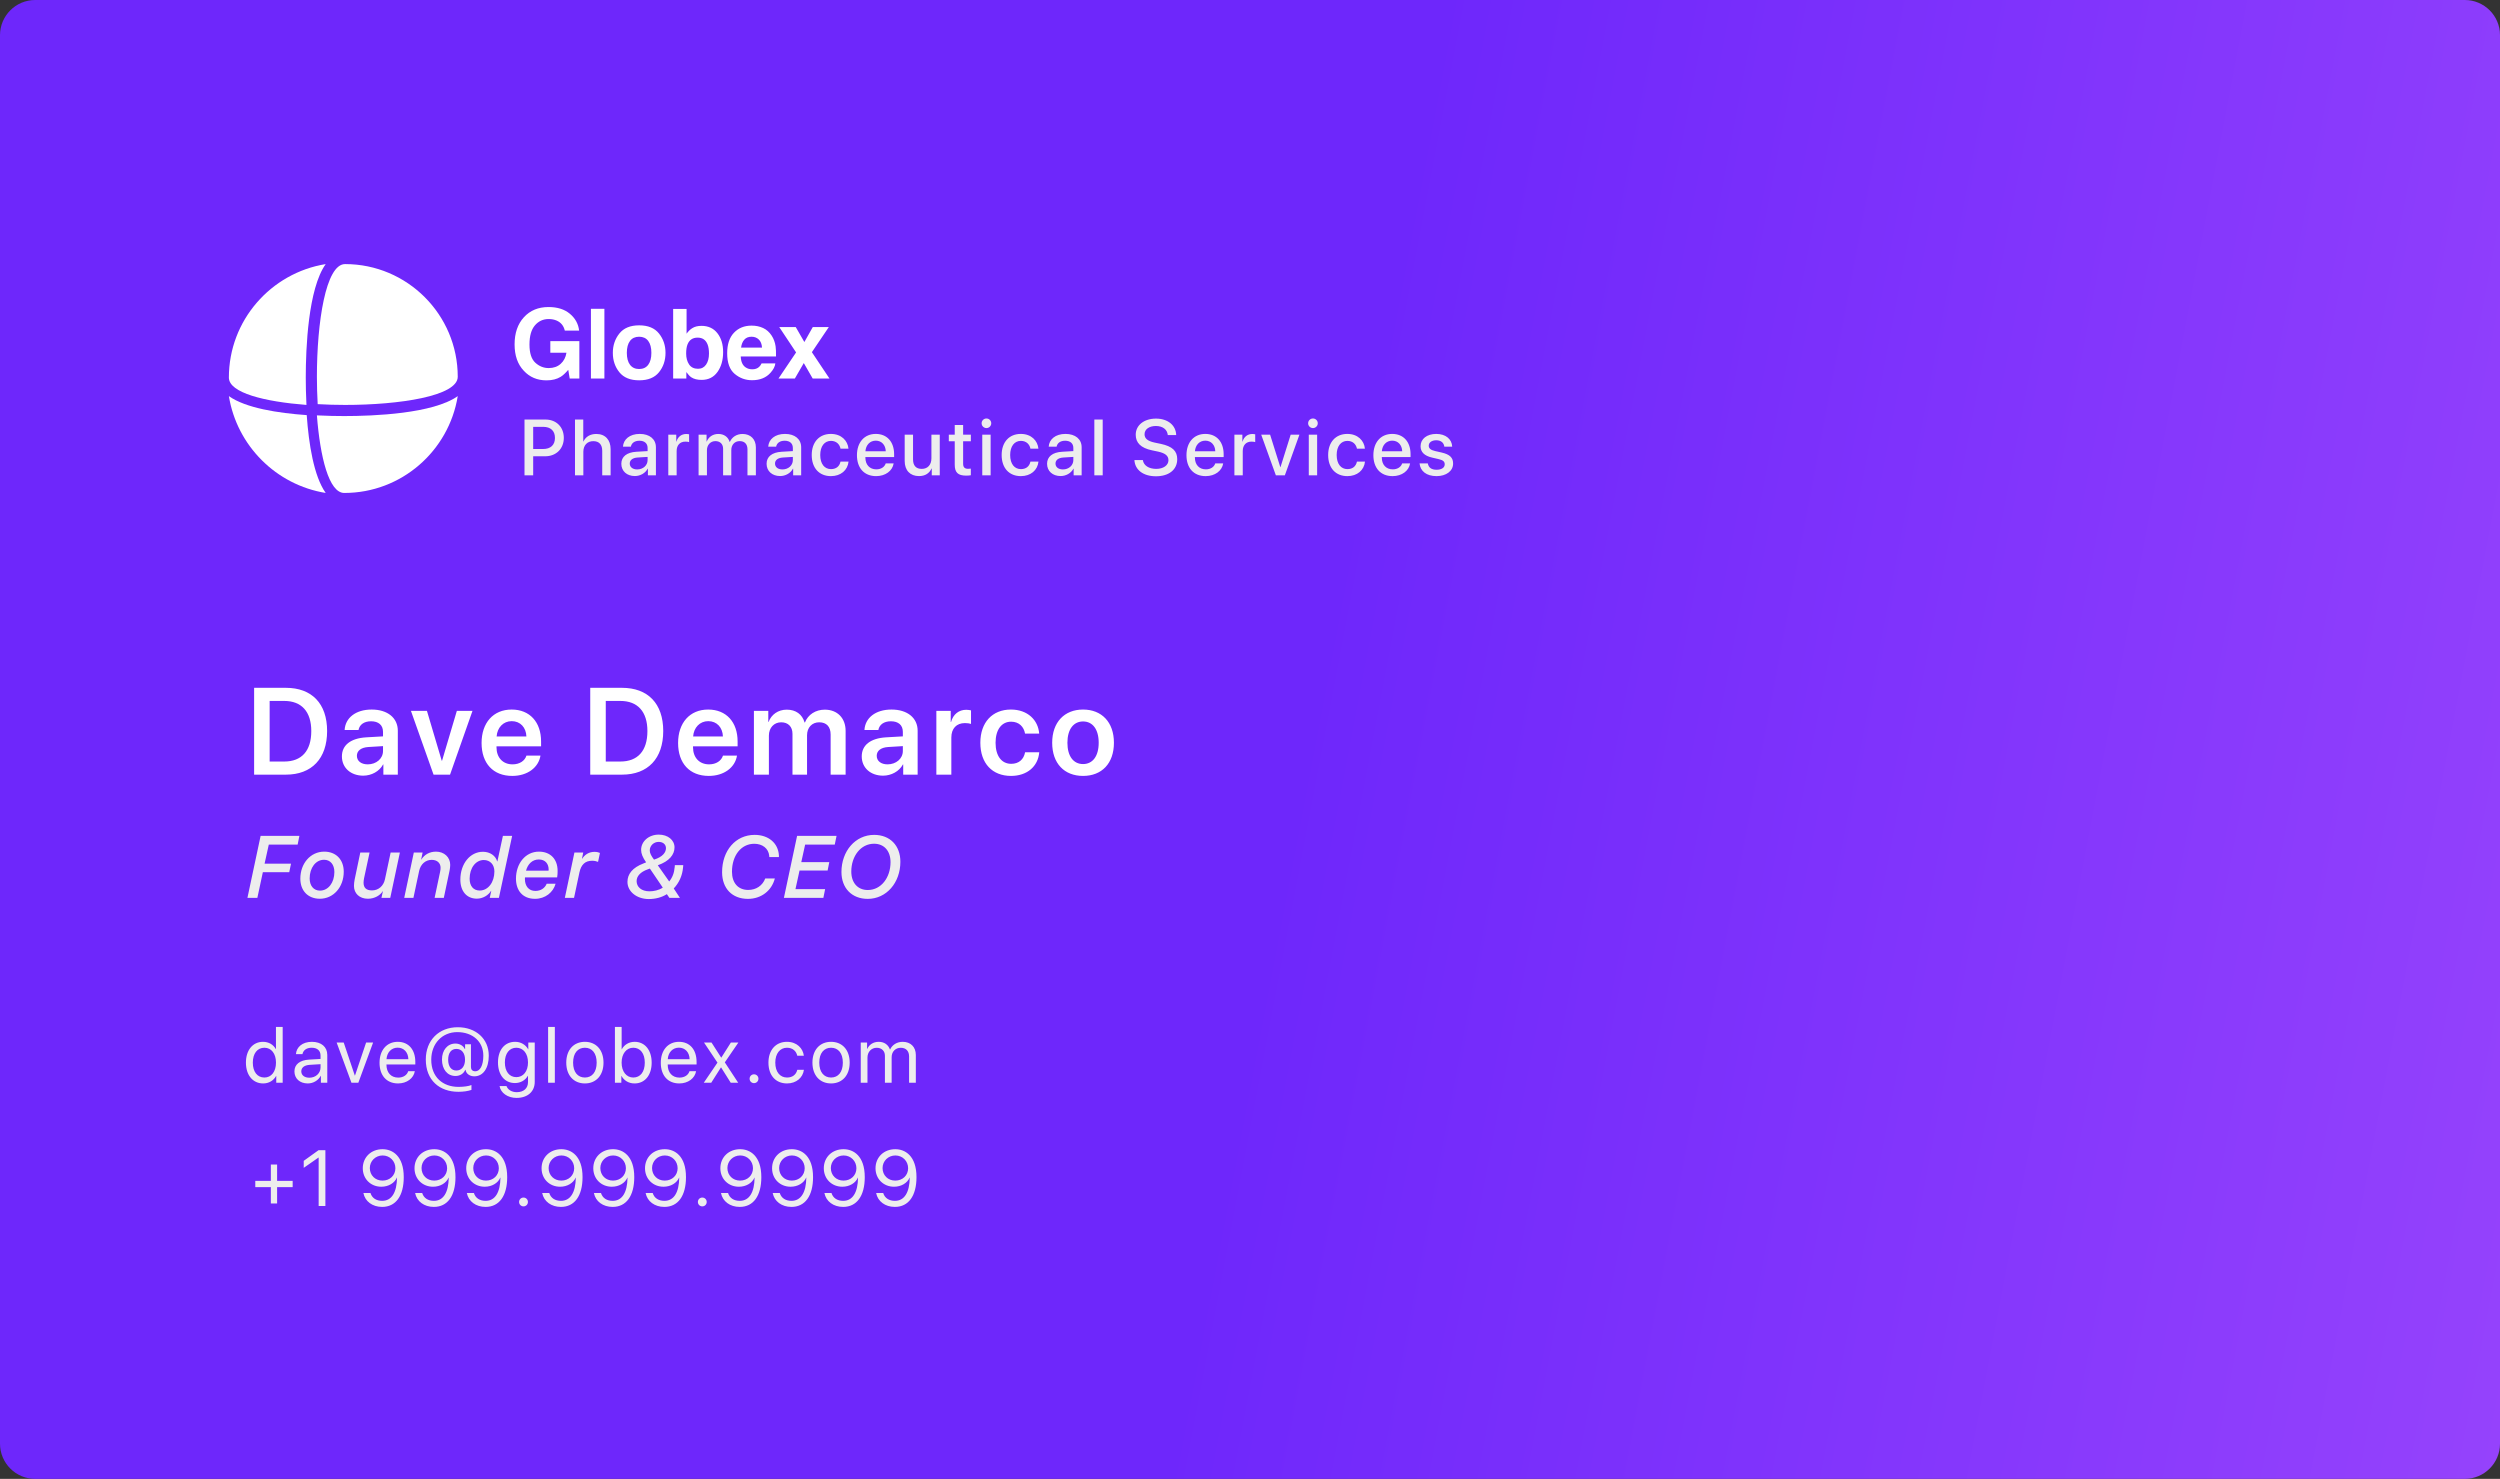 <?xml version="1.0" encoding="UTF-8"?>
<svg width="284px" height="168px" viewBox="0 0 284 168" version="1.1" xmlns="http://www.w3.org/2000/svg" xmlns:xlink="http://www.w3.org/1999/xlink">
    <rect x="0" y="0" width="284" height="168" fill="#333333" stroke="none"/>
    <!-- Generator: Sketch 64 (93537) - https://sketch.com -->
    <title>Group 3</title>
    <desc>Created with Sketch.</desc>
    <defs>
        <linearGradient x1="126.711%" y1="76.101%" x2="50%" y2="67.497%" id="linearGradient-1">
            <stop stop-color="#A74FFD" offset="0%"></stop>
            <stop stop-color="#6E27FB" offset="100%"></stop>
        </linearGradient>
    </defs>
    <g id="Page-1" stroke="none" stroke-width="1" fill="none" fill-rule="evenodd">
        <g id="Desktop-HD-Copy-7" transform="translate(-100, -432)">
            <g id="Group-3" transform="translate(100, 432)">
                <path d="M4,0 L280,0 C282.209,-4.05812251e-16 284,1.791 284,4 L284,164 C284,166.209 282.209,168 280,168 L4,168 C1.791,168 2.705415e-16,166.209 0,164 L0,50.988 L0,50.988 L0,4 C-2.705415e-16,1.791 1.791,4.05812251e-16 4,0 Z" id="Rectangle" fill="url(#linearGradient-1)"></path>
                <path d="M62.082,43.209 C62.719,43.209 63.257,43.075 63.693,42.807 C63.948,42.653 64.234,42.388 64.553,42.012 L64.553,42.012 L64.719,43 L65.815,43 L65.815,38.751 L62.517,38.751 L62.517,40.073 L64.349,40.073 C64.266,40.592 64.048,41.012 63.693,41.332 C63.339,41.653 62.884,41.813 62.329,41.813 C61.763,41.813 61.258,41.611 60.814,41.206 C60.37,40.801 60.148,40.112 60.148,39.138 C60.148,38.171 60.353,37.447 60.763,36.966 C61.173,36.484 61.697,36.243 62.334,36.243 C62.667,36.243 62.97,36.302 63.242,36.42 C63.729,36.635 64.035,37.013 64.161,37.554 L64.161,37.554 L65.788,37.554 C65.699,36.791 65.349,36.155 64.738,35.644 C64.128,35.134 63.319,34.879 62.313,34.879 C61.153,34.879 60.22,35.266 59.515,36.039 C58.809,36.812 58.457,37.84 58.457,39.122 C58.457,40.39 58.806,41.389 59.504,42.119 C60.174,42.846 61.033,43.209 62.082,43.209 Z M68.659,43 L68.659,35.083 L67.129,35.083 L67.129,43 L68.659,43 Z M72.61,43.204 C73.616,43.204 74.367,42.899 74.861,42.288 C75.355,41.678 75.602,40.943 75.602,40.083 C75.602,39.238 75.355,38.506 74.861,37.887 C74.367,37.267 73.616,36.958 72.61,36.958 C71.604,36.958 70.854,37.267 70.36,37.887 C69.866,38.506 69.618,39.238 69.618,40.083 C69.618,40.943 69.866,41.678 70.36,42.288 C70.854,42.899 71.604,43.204 72.61,43.204 Z M72.605,41.92 C72.157,41.92 71.813,41.761 71.571,41.442 C71.329,41.124 71.208,40.671 71.208,40.083 C71.208,39.496 71.329,39.044 71.571,38.727 C71.813,38.41 72.157,38.252 72.605,38.252 C73.052,38.252 73.396,38.41 73.636,38.727 C73.876,39.044 73.996,39.496 73.996,40.083 C73.996,40.671 73.876,41.124 73.636,41.442 C73.396,41.761 73.052,41.92 72.605,41.92 Z M79.703,43.156 C80.473,43.156 81.073,42.857 81.502,42.259 C81.932,41.661 82.147,40.907 82.147,39.998 C82.147,39.12 81.929,38.404 81.494,37.849 C81.059,37.294 80.457,37.017 79.687,37.017 C79.261,37.017 78.91,37.106 78.634,37.285 C78.401,37.428 78.188,37.636 77.995,37.908 L77.995,37.908 L77.995,35.094 L76.47,35.094 L76.47,43 L77.968,43 L77.968,42.264 C78.172,42.551 78.362,42.751 78.538,42.866 C78.831,43.059 79.22,43.156 79.703,43.156 Z M79.295,41.894 C78.84,41.894 78.502,41.729 78.28,41.399 C78.058,41.07 77.947,40.655 77.947,40.153 C77.947,39.727 78,39.38 78.108,39.111 C78.316,38.606 78.697,38.354 79.252,38.354 C79.8,38.354 80.176,38.612 80.38,39.127 C80.487,39.4 80.541,39.743 80.541,40.159 C80.541,40.678 80.432,41.097 80.213,41.416 C79.995,41.734 79.689,41.894 79.295,41.894 Z M85.432,43.193 C86.334,43.193 87.036,42.909 87.537,42.339 C87.859,41.981 88.04,41.629 88.08,41.281 L88.08,41.281 L86.517,41.281 C86.434,41.453 86.339,41.587 86.232,41.684 C86.035,41.863 85.779,41.953 85.464,41.953 C85.167,41.953 84.913,41.879 84.701,41.732 C84.354,41.496 84.17,41.084 84.148,40.497 L84.148,40.497 L88.155,40.497 C88.162,39.992 88.146,39.605 88.107,39.337 C88.039,38.879 87.89,38.476 87.661,38.128 C87.407,37.735 87.084,37.446 86.694,37.264 C86.304,37.081 85.865,36.99 85.378,36.99 C84.558,36.99 83.891,37.26 83.377,37.801 C82.863,38.341 82.607,39.118 82.607,40.132 C82.607,41.213 82.891,41.994 83.461,42.474 C84.03,42.953 84.687,43.193 85.432,43.193 Z M86.565,39.487 L84.186,39.487 C84.236,39.108 84.358,38.807 84.554,38.585 C84.749,38.363 85.024,38.252 85.378,38.252 C85.704,38.252 85.977,38.357 86.197,38.566 C86.417,38.776 86.54,39.083 86.565,39.487 L86.565,39.487 Z M90.296,43 L91.311,41.244 L92.321,43 L94.227,43 L92.229,40.008 L94.152,37.156 L92.331,37.156 L91.375,38.854 L90.398,37.156 L88.523,37.156 L90.435,40.035 L88.437,43 L90.296,43 Z" id="Globex" fill="#FFFFFF" fill-rule="nonzero"></path>
                <path d="M60.569,54 L60.569,51.833 L61.931,51.833 C63.175,51.833 64.049,50.981 64.049,49.742 C64.049,48.507 63.192,47.659 61.962,47.659 L59.584,47.659 L59.584,54 L60.569,54 Z M61.698,51.007 L60.569,51.007 L60.569,48.489 L61.703,48.489 C62.555,48.489 63.043,48.946 63.043,49.746 C63.043,50.546 62.555,51.007 61.698,51.007 Z M66.268,54 L66.268,51.328 C66.268,50.599 66.699,50.115 67.402,50.115 C68.07,50.115 68.413,50.524 68.413,51.205 L68.413,54 L69.366,54 L69.366,51.021 C69.366,49.975 68.76,49.298 67.745,49.298 C67.042,49.298 66.536,49.61 66.281,50.15 L66.259,50.15 L66.259,47.659 L65.319,47.659 L65.319,54 L66.268,54 Z M72.121,54.079 C72.728,54.079 73.312,53.754 73.58,53.24 L73.602,53.24 L73.602,54 L74.512,54 L74.512,50.814 C74.512,49.887 73.796,49.293 72.675,49.293 C71.533,49.293 70.821,49.909 70.768,50.744 L71.664,50.744 C71.748,50.331 72.091,50.067 72.64,50.067 C73.22,50.067 73.567,50.375 73.567,50.889 L73.567,51.245 L72.302,51.319 C71.203,51.381 70.583,51.877 70.583,52.686 C70.583,53.517 71.216,54.079 72.121,54.079 Z M72.385,53.328 C71.875,53.328 71.541,53.064 71.541,52.66 C71.541,52.264 71.862,52.014 72.429,51.974 L73.567,51.904 L73.567,52.269 C73.567,52.871 73.049,53.328 72.385,53.328 Z M76.867,54 L76.867,51.231 C76.867,50.577 77.245,50.168 77.856,50.168 C78.041,50.168 78.208,50.19 78.282,50.221 L78.282,49.337 C78.212,49.324 78.093,49.302 77.957,49.302 C77.412,49.302 76.999,49.623 76.845,50.164 L76.823,50.164 L76.823,49.377 L75.918,49.377 L75.918,54 L76.867,54 Z M80.308,54 L80.308,51.144 C80.308,50.55 80.708,50.111 81.27,50.111 C81.806,50.111 82.145,50.449 82.145,50.981 L82.145,54 L83.076,54 L83.076,51.113 C83.076,50.528 83.468,50.111 84.03,50.111 C84.593,50.111 84.913,50.454 84.913,51.051 L84.913,54 L85.867,54 L85.867,50.823 C85.867,49.904 85.269,49.298 84.355,49.298 C83.696,49.298 83.151,49.641 82.914,50.203 L82.892,50.203 C82.707,49.627 82.242,49.298 81.6,49.298 C80.976,49.298 80.492,49.641 80.286,50.155 L80.264,50.155 L80.264,49.377 L79.359,49.377 L79.359,54 L80.308,54 Z M88.622,54.079 C89.229,54.079 89.813,53.754 90.081,53.24 L90.103,53.24 L90.103,54 L91.013,54 L91.013,50.814 C91.013,49.887 90.296,49.293 89.176,49.293 C88.033,49.293 87.321,49.909 87.269,50.744 L88.165,50.744 C88.249,50.331 88.591,50.067 89.141,50.067 C89.721,50.067 90.068,50.375 90.068,50.889 L90.068,51.245 L88.802,51.319 C87.704,51.381 87.084,51.877 87.084,52.686 C87.084,53.517 87.717,54.079 88.622,54.079 Z M88.886,53.328 C88.376,53.328 88.042,53.064 88.042,52.66 C88.042,52.264 88.363,52.014 88.93,51.974 L90.068,51.904 L90.068,52.269 C90.068,52.871 89.549,53.328 88.886,53.328 Z M94.396,54.088 C95.508,54.088 96.295,53.42 96.396,52.436 L95.482,52.436 C95.372,52.972 94.989,53.292 94.405,53.292 C93.667,53.292 93.179,52.704 93.179,51.688 C93.179,50.695 93.662,50.084 94.396,50.084 C95.016,50.084 95.385,50.476 95.482,50.968 L96.387,50.968 C96.303,50.058 95.578,49.293 94.387,49.293 C93.073,49.293 92.212,50.221 92.212,51.688 C92.212,53.183 93.073,54.088 94.396,54.088 Z M99.529,54.088 C100.588,54.088 101.388,53.486 101.519,52.642 L100.619,52.642 C100.491,53.046 100.091,53.319 99.551,53.319 C98.79,53.319 98.307,52.787 98.307,51.983 L98.307,51.926 L101.572,51.926 L101.572,51.601 C101.572,50.199 100.772,49.293 99.489,49.293 C98.184,49.293 97.349,50.26 97.349,51.71 C97.349,53.169 98.171,54.088 99.529,54.088 Z M100.623,51.262 L98.311,51.262 C98.36,50.563 98.826,50.058 99.489,50.058 C100.153,50.058 100.601,50.555 100.623,51.262 Z M104.393,54.083 C105.101,54.083 105.571,53.771 105.826,53.218 L105.848,53.218 L105.848,54 L106.757,54 L106.757,49.377 L105.808,49.377 L105.808,52.071 C105.808,52.792 105.395,53.266 104.71,53.266 C104.055,53.266 103.721,52.888 103.721,52.185 L103.721,49.377 L102.772,49.377 L102.772,52.37 C102.772,53.429 103.387,54.083 104.393,54.083 Z M109.759,54.031 C109.97,54.031 110.18,54.013 110.286,53.987 L110.286,53.235 C110.224,53.249 110.071,53.257 109.974,53.257 C109.587,53.257 109.411,53.077 109.411,52.677 L109.411,50.128 L110.29,50.128 L110.29,49.377 L109.411,49.377 L109.411,48.283 L108.458,48.283 L108.458,49.377 L107.785,49.377 L107.785,50.128 L108.458,50.128 L108.458,52.783 C108.458,53.675 108.823,54.031 109.759,54.031 Z M112.061,48.63 C112.364,48.63 112.606,48.384 112.606,48.085 C112.606,47.782 112.364,47.54 112.061,47.54 C111.758,47.54 111.512,47.782 111.512,48.085 C111.512,48.384 111.758,48.63 112.061,48.63 Z M112.536,54 L112.536,49.377 L111.586,49.377 L111.586,54 L112.536,54 Z M115.972,54.088 C117.084,54.088 117.87,53.42 117.971,52.436 L117.057,52.436 C116.947,52.972 116.565,53.292 115.981,53.292 C115.242,53.292 114.755,52.704 114.755,51.688 C114.755,50.695 115.238,50.084 115.972,50.084 C116.592,50.084 116.961,50.476 117.057,50.968 L117.963,50.968 C117.879,50.058 117.154,49.293 115.963,49.293 C114.649,49.293 113.788,50.221 113.788,51.688 C113.788,53.183 114.649,54.088 115.972,54.088 Z M120.485,54.079 C121.091,54.079 121.676,53.754 121.944,53.24 L121.966,53.24 L121.966,54 L122.875,54 L122.875,50.814 C122.875,49.887 122.159,49.293 121.038,49.293 C119.896,49.293 119.184,49.909 119.131,50.744 L120.028,50.744 C120.111,50.331 120.454,50.067 121.003,50.067 C121.583,50.067 121.931,50.375 121.931,50.889 L121.931,51.245 L120.665,51.319 C119.566,51.381 118.947,51.877 118.947,52.686 C118.947,53.517 119.579,54.079 120.485,54.079 Z M120.748,53.328 C120.239,53.328 119.905,53.064 119.905,52.66 C119.905,52.264 120.225,52.014 120.792,51.974 L121.931,51.904 L121.931,52.269 C121.931,52.871 121.412,53.328 120.748,53.328 Z M125.266,54 L125.266,47.659 L124.317,47.659 L124.317,54 L125.266,54 Z M131.316,54.105 C132.793,54.105 133.733,53.354 133.733,52.159 C133.733,51.236 133.188,50.704 131.861,50.423 L131.167,50.278 C130.345,50.102 130.02,49.794 130.02,49.333 C130.02,48.753 130.565,48.393 131.308,48.393 C132.077,48.393 132.6,48.784 132.661,49.421 L133.615,49.421 C133.584,48.313 132.666,47.553 131.321,47.553 C129.972,47.553 129.018,48.3 129.018,49.386 C129.018,50.3 129.594,50.889 130.864,51.157 L131.554,51.302 C132.402,51.486 132.736,51.794 132.736,52.286 C132.736,52.853 132.16,53.266 131.356,53.266 C130.512,53.266 129.915,52.888 129.827,52.26 L128.869,52.26 C128.93,53.389 129.884,54.105 131.316,54.105 Z M136.963,54.088 C138.022,54.088 138.822,53.486 138.954,52.642 L138.053,52.642 C137.925,53.046 137.526,53.319 136.985,53.319 C136.225,53.319 135.741,52.787 135.741,51.983 L135.741,51.926 L139.007,51.926 L139.007,51.601 C139.007,50.199 138.207,49.293 136.924,49.293 C135.618,49.293 134.783,50.26 134.783,51.71 C134.783,53.169 135.605,54.088 136.963,54.088 Z M138.057,51.262 L135.746,51.262 C135.794,50.563 136.26,50.058 136.924,50.058 C137.587,50.058 138.035,50.555 138.057,51.262 Z M141.177,54 L141.177,51.231 C141.177,50.577 141.555,50.168 142.166,50.168 C142.35,50.168 142.517,50.19 142.592,50.221 L142.592,49.337 C142.522,49.324 142.403,49.302 142.267,49.302 C141.722,49.302 141.309,49.623 141.155,50.164 L141.133,50.164 L141.133,49.377 L140.228,49.377 L140.228,54 L141.177,54 Z M145.958,54 L147.615,49.377 L146.622,49.377 L145.462,53.073 L145.444,53.073 L144.284,49.377 L143.273,49.377 L144.939,54 L145.958,54 Z M149.153,48.63 C149.456,48.63 149.698,48.384 149.698,48.085 C149.698,47.782 149.456,47.54 149.153,47.54 C148.849,47.54 148.603,47.782 148.603,48.085 C148.603,48.384 148.849,48.63 149.153,48.63 Z M149.627,54 L149.627,49.377 L148.678,49.377 L148.678,54 L149.627,54 Z M153.063,54.088 C154.175,54.088 154.962,53.42 155.063,52.436 L154.149,52.436 C154.039,52.972 153.657,53.292 153.072,53.292 C152.334,53.292 151.846,52.704 151.846,51.688 C151.846,50.695 152.33,50.084 153.063,50.084 C153.683,50.084 154.052,50.476 154.149,50.968 L155.054,50.968 C154.971,50.058 154.246,49.293 153.055,49.293 C151.741,49.293 150.879,50.221 150.879,51.688 C150.879,53.183 151.741,54.088 153.063,54.088 Z M158.196,54.088 C159.255,54.088 160.055,53.486 160.187,52.642 L159.286,52.642 C159.158,53.046 158.759,53.319 158.218,53.319 C157.458,53.319 156.974,52.787 156.974,51.983 L156.974,51.926 L160.239,51.926 L160.239,51.601 C160.239,50.199 159.44,49.293 158.156,49.293 C156.851,49.293 156.016,50.26 156.016,51.71 C156.016,53.169 156.838,54.088 158.196,54.088 Z M159.29,51.262 L156.979,51.262 C157.027,50.563 157.493,50.058 158.156,50.058 C158.82,50.058 159.268,50.555 159.29,51.262 Z M163.197,54.088 C164.287,54.088 165.073,53.508 165.073,52.664 C165.073,51.996 164.713,51.627 163.768,51.407 L163.017,51.236 C162.516,51.122 162.305,50.924 162.305,50.634 C162.305,50.265 162.647,50.014 163.162,50.014 C163.693,50.014 164.023,50.295 164.076,50.744 L164.968,50.744 C164.937,49.891 164.238,49.293 163.162,49.293 C162.098,49.293 161.377,49.86 161.377,50.687 C161.377,51.359 161.812,51.781 162.691,51.983 L163.443,52.159 C163.948,52.273 164.12,52.449 164.12,52.748 C164.12,53.125 163.768,53.363 163.197,53.363 C162.617,53.363 162.287,53.125 162.199,52.642 L161.259,52.642 C161.347,53.521 162.041,54.088 163.197,54.088 Z" id="PharmaceuticalServices" fill="#EDEDED" fill-rule="nonzero"></path>
                <path d="M32.471,88 C35.424,88 37.16,86.168 37.16,83.044 C37.16,79.92 35.417,78.136 32.471,78.136 L28.868,78.136 L28.868,88 L32.471,88 Z M32.286,86.51 L30.632,86.51 L30.632,79.626 L32.286,79.626 C34.255,79.626 35.362,80.843 35.362,83.051 C35.362,85.3 34.269,86.51 32.286,86.51 Z M41.261,88.116 C42.191,88.116 43.1,87.631 43.517,86.845 L43.551,86.845 L43.551,88 L45.192,88 L45.192,83.01 C45.192,81.554 44.023,80.604 42.225,80.604 C40.379,80.604 39.224,81.574 39.149,82.928 L40.728,82.928 C40.837,82.326 41.35,81.937 42.157,81.937 C42.998,81.937 43.51,82.374 43.51,83.133 L43.51,83.652 L41.596,83.762 C39.833,83.871 38.841,84.644 38.841,85.929 C38.841,87.234 39.86,88.116 41.261,88.116 Z M41.774,86.831 C41.036,86.831 40.543,86.455 40.543,85.86 C40.543,85.286 41.015,84.917 41.835,84.862 L43.51,84.76 L43.51,85.313 C43.51,86.188 42.738,86.831 41.774,86.831 Z M51.125,88 L53.675,80.754 L51.898,80.754 L50.216,86.421 L50.182,86.421 L48.5,80.754 L46.682,80.754 L49.252,88 L51.125,88 Z M58.193,88.144 C59.909,88.144 61.18,87.2 61.399,85.833 L59.806,85.833 C59.622,86.435 59.02,86.831 58.227,86.831 C57.113,86.831 56.402,86.052 56.402,84.89 L56.402,84.787 L61.467,84.787 L61.467,84.233 C61.467,82.032 60.182,80.604 58.125,80.604 C56.033,80.604 54.707,82.114 54.707,84.404 C54.707,86.715 56.019,88.144 58.193,88.144 Z M59.799,83.666 L56.416,83.666 C56.484,82.654 57.174,81.923 58.131,81.923 C59.109,81.923 59.765,82.641 59.799,83.666 Z M70.654,88 C73.607,88 75.343,86.168 75.343,83.044 C75.343,79.92 73.6,78.136 70.654,78.136 L67.051,78.136 L67.051,88 L70.654,88 Z M70.469,86.51 L68.815,86.51 L68.815,79.626 L70.469,79.626 C72.438,79.626 73.546,80.843 73.546,83.051 C73.546,85.3 72.452,86.51 70.469,86.51 Z M80.518,88.144 C82.234,88.144 83.505,87.2 83.724,85.833 L82.131,85.833 C81.946,86.435 81.345,86.831 80.552,86.831 C79.438,86.831 78.727,86.052 78.727,84.89 L78.727,84.787 L83.792,84.787 L83.792,84.233 C83.792,82.032 82.507,80.604 80.449,80.604 C78.358,80.604 77.031,82.114 77.031,84.404 C77.031,86.715 78.344,88.144 80.518,88.144 Z M82.124,83.666 L78.74,83.666 C78.809,82.654 79.499,81.923 80.456,81.923 C81.434,81.923 82.09,82.641 82.124,83.666 Z M87.346,88 L87.346,83.563 C87.346,82.688 87.921,82.053 88.741,82.053 C89.534,82.053 90.026,82.552 90.026,83.358 L90.026,88 L91.68,88 L91.68,83.522 C91.68,82.654 92.241,82.053 93.061,82.053 C93.895,82.053 94.36,82.559 94.36,83.447 L94.36,88 L96.062,88 L96.062,83.03 C96.062,81.581 95.126,80.617 93.697,80.617 C92.651,80.617 91.79,81.178 91.441,82.073 L91.4,82.073 C91.134,81.144 90.402,80.617 89.377,80.617 C88.392,80.617 87.627,81.171 87.312,82.012 L87.278,82.012 L87.278,80.754 L85.644,80.754 L85.644,88 L87.346,88 Z M100.314,88.116 C101.243,88.116 102.153,87.631 102.57,86.845 L102.604,86.845 L102.604,88 L104.244,88 L104.244,83.01 C104.244,81.554 103.075,80.604 101.278,80.604 C99.432,80.604 98.277,81.574 98.201,82.928 L99.781,82.928 C99.89,82.326 100.403,81.937 101.209,81.937 C102.05,81.937 102.563,82.374 102.563,83.133 L102.563,83.652 L100.649,83.762 C98.885,83.871 97.894,84.644 97.894,85.929 C97.894,87.234 98.912,88.116 100.314,88.116 Z M100.826,86.831 C100.088,86.831 99.596,86.455 99.596,85.86 C99.596,85.286 100.068,84.917 100.888,84.862 L102.563,84.76 L102.563,85.313 C102.563,86.188 101.79,86.831 100.826,86.831 Z M108.072,88 L108.072,83.782 C108.072,82.764 108.653,82.142 109.617,82.142 C109.904,82.142 110.164,82.183 110.307,82.237 L110.307,80.699 C110.184,80.672 109.993,80.631 109.774,80.631 C108.92,80.631 108.284,81.137 108.038,82.019 L108.004,82.019 L108.004,80.754 L106.37,80.754 L106.37,88 L108.072,88 Z M114.853,88.144 C116.671,88.144 117.922,87.077 118.059,85.457 L116.452,85.457 C116.295,86.277 115.735,86.77 114.873,86.77 C113.793,86.77 113.096,85.895 113.096,84.377 C113.096,82.887 113.786,81.984 114.86,81.984 C115.769,81.984 116.309,82.565 116.446,83.338 L118.052,83.338 C117.936,81.813 116.753,80.604 114.839,80.604 C112.734,80.604 111.367,82.06 111.367,84.377 C111.367,86.729 112.734,88.144 114.853,88.144 Z M123.035,88.144 C125.161,88.144 126.542,86.729 126.542,84.377 C126.542,82.032 125.147,80.604 123.035,80.604 C120.923,80.604 119.528,82.039 119.528,84.377 C119.528,86.729 120.909,88.144 123.035,88.144 Z M123.035,86.797 C121.955,86.797 121.258,85.922 121.258,84.377 C121.258,82.839 121.962,81.957 123.035,81.957 C124.115,81.957 124.812,82.839 124.812,84.377 C124.812,85.922 124.115,86.797 123.035,86.797 Z" id="DaveDemarco" fill="#FFFFFF" fill-rule="nonzero"></path>
                <path d="M29.235,102 L29.86,99.08 L32.858,99.08 L33.059,98.113 L30.056,98.113 L30.534,95.95 L33.811,95.95 L34.011,94.954 L29.606,94.954 L28.107,102 L29.235,102 Z M36.335,102.098 C37.887,102.098 39.049,100.77 39.049,99.031 C39.049,97.654 38.175,96.746 36.833,96.746 C35.28,96.746 34.118,98.079 34.118,99.817 C34.118,101.189 34.987,102.098 36.335,102.098 Z M36.349,101.175 C35.636,101.175 35.177,100.628 35.177,99.788 C35.177,98.582 35.866,97.669 36.813,97.669 C37.531,97.669 37.985,98.221 37.985,99.061 C37.985,100.262 37.297,101.175 36.349,101.175 Z M41.798,102.098 C42.57,102.098 43.214,101.688 43.473,101.248 L43.497,101.248 L43.331,102 L44.332,102 L45.426,96.849 L44.376,96.849 L43.727,99.9 C43.566,100.638 43.004,101.15 42.262,101.15 C41.618,101.15 41.3,100.867 41.3,100.267 C41.3,100.154 41.325,99.925 41.359,99.764 L41.984,96.849 L40.929,96.849 L40.285,99.93 C40.241,100.14 40.211,100.438 40.211,100.643 C40.211,101.473 40.817,102.098 41.798,102.098 Z M46.964,102 L47.618,98.924 C47.784,98.162 48.351,97.679 49.039,97.679 C49.645,97.679 50.05,98.025 50.05,98.582 C50.05,98.704 50.035,98.875 49.991,99.061 L49.371,102 L50.416,102 L51.075,98.88 C51.119,98.655 51.144,98.431 51.144,98.25 C51.144,97.371 50.45,96.746 49.532,96.746 C48.795,96.746 48.209,97.088 47.862,97.645 L47.843,97.645 L48.009,96.849 L47.008,96.849 L45.919,102 L46.964,102 Z M54.166,102.088 C54.84,102.088 55.46,101.722 55.782,101.204 L55.806,101.204 L55.635,102 L56.675,102 L58.179,94.954 L57.13,94.954 L56.505,97.85 L56.475,97.85 C56.314,97.229 55.67,96.761 54.864,96.761 C53.409,96.761 52.296,98.113 52.296,99.93 C52.296,101.238 53.013,102.088 54.166,102.088 Z M54.498,101.165 C53.78,101.165 53.35,100.652 53.35,99.822 C53.35,98.587 54.049,97.698 54.957,97.698 C55.694,97.698 56.163,98.235 56.163,98.997 C56.163,100.223 55.45,101.165 54.498,101.165 Z M60.782,102.107 C61.934,102.107 62.847,101.375 63.116,100.389 L62.105,100.389 C61.9,100.887 61.446,101.209 60.811,101.209 C60.088,101.209 59.629,100.682 59.629,99.847 C59.629,99.793 59.629,99.734 59.639,99.676 L63.291,99.676 C63.335,99.441 63.345,99.163 63.345,98.934 C63.345,97.591 62.52,96.746 61.226,96.746 C59.683,96.746 58.614,98.104 58.614,99.812 C58.614,101.165 59.375,102.107 60.782,102.107 Z M62.315,98.909 L59.756,98.909 C59.947,98.182 60.459,97.635 61.201,97.635 C61.983,97.635 62.325,98.177 62.325,98.768 C62.325,98.812 62.32,98.87 62.315,98.909 Z M65.21,102 L65.825,99.1 C66.016,98.235 66.455,97.781 67.271,97.781 C67.524,97.781 67.803,97.845 67.939,97.908 L68.154,96.893 C68.022,96.829 67.798,96.771 67.539,96.771 C66.909,96.771 66.44,97.078 66.138,97.547 L66.113,97.547 L66.255,96.849 L65.254,96.849 L64.165,102 L65.21,102 Z M73.701,102.132 C74.477,102.132 75.204,101.932 75.756,101.575 L76.044,102 L77.241,102 L76.537,100.931 C77.118,100.311 77.514,99.515 77.597,98.528 L77.617,98.279 L76.664,98.279 L76.645,98.499 C76.591,99.178 76.371,99.715 76.02,100.135 L74.726,98.294 C76.049,97.83 76.625,97.078 76.625,96.258 C76.625,95.428 75.868,94.812 74.838,94.812 C73.696,94.812 72.831,95.584 72.831,96.546 C72.831,96.961 73.002,97.391 73.398,97.962 L73.08,98.094 C71.874,98.562 71.279,99.271 71.279,100.184 C71.279,101.292 72.348,102.132 73.701,102.132 Z M74.296,97.654 C73.954,97.2 73.813,96.897 73.813,96.609 C73.813,96.072 74.267,95.638 74.819,95.638 C75.307,95.638 75.654,95.916 75.654,96.355 C75.654,96.844 75.263,97.352 74.296,97.654 Z M73.769,101.253 C72.875,101.253 72.319,100.76 72.319,100.096 C72.319,99.534 72.753,99.056 73.569,98.763 C73.574,98.758 73.813,98.675 73.827,98.67 L75.292,100.833 C74.838,101.141 74.252,101.253 73.769,101.253 Z M84.965,102.112 C86.459,102.112 87.66,101.199 88.021,99.793 L86.932,99.793 C86.625,100.608 85.897,101.097 84.999,101.097 C83.856,101.097 83.153,100.311 83.153,99.026 C83.153,97.186 84.188,95.853 85.687,95.853 C86.61,95.853 87.303,96.38 87.386,97.225 C87.391,97.288 87.391,97.332 87.391,97.361 L88.485,97.361 L88.485,97.186 L88.485,97.186 C88.407,95.765 87.289,94.842 85.731,94.842 C83.558,94.842 82.03,96.629 82.03,99.08 C82.03,100.931 83.173,102.112 84.965,102.112 Z M93.534,102 L93.734,101.004 L90.365,101.004 L90.828,98.89 L94.017,98.89 L94.207,97.942 L91.024,97.942 L91.463,95.95 L94.827,95.95 L95.033,94.954 L90.55,94.954 L89.051,102 L93.534,102 Z M98.572,102.112 C100.706,102.112 102.283,100.267 102.283,97.894 C102.283,96.072 101.121,94.842 99.3,94.842 C97.166,94.842 95.589,96.688 95.589,99.061 C95.589,100.882 96.761,102.112 98.572,102.112 Z M98.582,101.106 C97.439,101.106 96.707,100.286 96.707,99.007 C96.707,97.264 97.776,95.848 99.29,95.848 C100.433,95.848 101.165,96.663 101.165,97.942 C101.165,99.69 100.096,101.106 98.582,101.106 Z" id="Founder&amp;CEO" fill="#EDEDED" fill-rule="nonzero"></path>
                <path d="M31.479,136.71 L31.479,134.855 L33.246,134.855 L33.246,134.144 L31.479,134.144 L31.479,132.289 L30.768,132.289 L30.768,134.144 L29.001,134.144 L29.001,134.855 L30.768,134.855 L30.768,136.71 L31.479,136.71 Z M36.964,137 L36.964,130.659 L36.19,130.659 L34.503,131.872 L34.503,132.667 L36.181,131.498 L36.199,131.498 L36.199,137 L36.964,137 Z M43.41,137.105 C44.961,137.105 45.866,135.857 45.866,133.722 C45.866,131.318 44.592,130.549 43.458,130.549 C42.157,130.549 41.212,131.463 41.212,132.715 C41.212,133.919 42.109,134.812 43.317,134.812 C44.126,134.812 44.82,134.403 45.088,133.774 L45.102,133.774 C45.08,135.458 44.495,136.416 43.419,136.416 C42.759,136.416 42.263,136.112 42.087,135.528 L41.283,135.528 C41.467,136.481 42.316,137.105 43.41,137.105 Z M43.454,134.117 C42.623,134.117 42.012,133.515 42.012,132.689 C42.012,131.894 42.654,131.261 43.467,131.261 C44.284,131.261 44.917,131.898 44.917,132.711 C44.917,133.52 44.293,134.117 43.454,134.117 Z M49.285,137.105 C50.836,137.105 51.742,135.857 51.742,133.722 C51.742,131.318 50.467,130.549 49.333,130.549 C48.033,130.549 47.088,131.463 47.088,132.715 C47.088,133.919 47.984,134.812 49.193,134.812 C50.001,134.812 50.696,134.403 50.964,133.774 L50.977,133.774 C50.955,135.458 50.37,136.416 49.294,136.416 C48.635,136.416 48.138,136.112 47.962,135.528 L47.158,135.528 C47.343,136.481 48.191,137.105 49.285,137.105 Z M49.329,134.117 C48.498,134.117 47.887,133.515 47.887,132.689 C47.887,131.894 48.529,131.261 49.342,131.261 C50.159,131.261 50.792,131.898 50.792,132.711 C50.792,133.52 50.168,134.117 49.329,134.117 Z M55.16,137.105 C56.711,137.105 57.617,135.857 57.617,133.722 C57.617,131.318 56.342,130.549 55.208,130.549 C53.908,130.549 52.963,131.463 52.963,132.715 C52.963,133.919 53.859,134.812 55.068,134.812 C55.876,134.812 56.571,134.403 56.839,133.774 L56.852,133.774 C56.83,135.458 56.246,136.416 55.169,136.416 C54.51,136.416 54.013,136.112 53.837,135.528 L53.033,135.528 C53.218,136.481 54.066,137.105 55.16,137.105 Z M55.204,134.117 C54.374,134.117 53.763,133.515 53.763,132.689 C53.763,131.894 54.404,131.261 55.217,131.261 C56.035,131.261 56.667,131.898 56.667,132.711 C56.667,133.52 56.043,134.117 55.204,134.117 Z M59.471,137.044 C59.752,137.044 59.972,136.824 59.972,136.543 C59.972,136.262 59.752,136.042 59.471,136.042 C59.19,136.042 58.97,136.262 58.97,136.543 C58.97,136.824 59.19,137.044 59.471,137.044 Z M63.72,137.105 C65.271,137.105 66.177,135.857 66.177,133.722 C66.177,131.318 64.902,130.549 63.768,130.549 C62.468,130.549 61.523,131.463 61.523,132.715 C61.523,133.919 62.419,134.812 63.628,134.812 C64.436,134.812 65.131,134.403 65.399,133.774 L65.412,133.774 C65.39,135.458 64.806,136.416 63.729,136.416 C63.07,136.416 62.573,136.112 62.397,135.528 L61.593,135.528 C61.778,136.481 62.626,137.105 63.72,137.105 Z M63.764,134.117 C62.933,134.117 62.323,133.515 62.323,132.689 C62.323,131.894 62.964,131.261 63.777,131.261 C64.595,131.261 65.227,131.898 65.227,132.711 C65.227,133.52 64.603,134.117 63.764,134.117 Z M69.595,137.105 C71.147,137.105 72.052,135.857 72.052,133.722 C72.052,131.318 70.777,130.549 69.644,130.549 C68.343,130.549 67.398,131.463 67.398,132.715 C67.398,133.919 68.295,134.812 69.503,134.812 C70.312,134.812 71.006,134.403 71.274,133.774 L71.287,133.774 C71.265,135.458 70.681,136.416 69.604,136.416 C68.945,136.416 68.448,136.112 68.273,135.528 L67.468,135.528 C67.653,136.481 68.501,137.105 69.595,137.105 Z M69.639,134.117 C68.809,134.117 68.198,133.515 68.198,132.689 C68.198,131.894 68.839,131.261 69.652,131.261 C70.47,131.261 71.103,131.898 71.103,132.711 C71.103,133.52 70.479,134.117 69.639,134.117 Z M75.471,137.105 C77.022,137.105 77.927,135.857 77.927,133.722 C77.927,131.318 76.653,130.549 75.519,130.549 C74.218,130.549 73.273,131.463 73.273,132.715 C73.273,133.919 74.17,134.812 75.378,134.812 C76.187,134.812 76.881,134.403 77.149,133.774 L77.162,133.774 C77.14,135.458 76.556,136.416 75.479,136.416 C74.82,136.416 74.324,136.112 74.148,135.528 L73.344,135.528 C73.528,136.481 74.376,137.105 75.471,137.105 Z M75.514,134.117 C74.684,134.117 74.073,133.515 74.073,132.689 C74.073,131.894 74.715,131.261 75.528,131.261 C76.345,131.261 76.978,131.898 76.978,132.711 C76.978,133.52 76.354,134.117 75.514,134.117 Z M79.781,137.044 C80.062,137.044 80.282,136.824 80.282,136.543 C80.282,136.262 80.062,136.042 79.781,136.042 C79.5,136.042 79.28,136.262 79.28,136.543 C79.28,136.824 79.5,137.044 79.781,137.044 Z M84.03,137.105 C85.582,137.105 86.487,135.857 86.487,133.722 C86.487,131.318 85.213,130.549 84.079,130.549 C82.778,130.549 81.833,131.463 81.833,132.715 C81.833,133.919 82.73,134.812 83.938,134.812 C84.747,134.812 85.441,134.403 85.709,133.774 L85.722,133.774 C85.7,135.458 85.116,136.416 84.039,136.416 C83.38,136.416 82.883,136.112 82.708,135.528 L81.904,135.528 C82.088,136.481 82.936,137.105 84.03,137.105 Z M84.074,134.117 C83.244,134.117 82.633,133.515 82.633,132.689 C82.633,131.894 83.275,131.261 84.088,131.261 C84.905,131.261 85.538,131.898 85.538,132.711 C85.538,133.52 84.914,134.117 84.074,134.117 Z M89.906,137.105 C91.457,137.105 92.362,135.857 92.362,133.722 C92.362,131.318 91.088,130.549 89.954,130.549 C88.653,130.549 87.708,131.463 87.708,132.715 C87.708,133.919 88.605,134.812 89.813,134.812 C90.622,134.812 91.316,134.403 91.584,133.774 L91.598,133.774 C91.576,135.458 90.991,136.416 89.914,136.416 C89.255,136.416 88.759,136.112 88.583,135.528 L87.779,135.528 C87.963,136.481 88.811,137.105 89.906,137.105 Z M89.95,134.117 C89.119,134.117 88.508,133.515 88.508,132.689 C88.508,131.894 89.15,131.261 89.963,131.261 C90.78,131.261 91.413,131.898 91.413,132.711 C91.413,133.52 90.789,134.117 89.95,134.117 Z M95.781,137.105 C97.332,137.105 98.237,135.857 98.237,133.722 C98.237,131.318 96.963,130.549 95.829,130.549 C94.528,130.549 93.584,131.463 93.584,132.715 C93.584,133.919 94.48,134.812 95.689,134.812 C96.497,134.812 97.192,134.403 97.46,133.774 L97.473,133.774 C97.451,135.458 96.866,136.416 95.79,136.416 C95.13,136.416 94.634,136.112 94.458,135.528 L93.654,135.528 C93.838,136.481 94.687,137.105 95.781,137.105 Z M95.825,134.117 C94.994,134.117 94.383,133.515 94.383,132.689 C94.383,131.894 95.025,131.261 95.838,131.261 C96.655,131.261 97.288,131.898 97.288,132.711 C97.288,133.52 96.664,134.117 95.825,134.117 Z M101.656,137.105 C103.207,137.105 104.113,135.857 104.113,133.722 C104.113,131.318 102.838,130.549 101.704,130.549 C100.404,130.549 99.459,131.463 99.459,132.715 C99.459,133.919 100.355,134.812 101.564,134.812 C102.372,134.812 103.067,134.403 103.335,133.774 L103.348,133.774 C103.326,135.458 102.742,136.416 101.665,136.416 C101.006,136.416 100.509,136.112 100.333,135.528 L99.529,135.528 C99.714,136.481 100.562,137.105 101.656,137.105 Z M101.7,134.117 C100.869,134.117 100.259,133.515 100.259,132.689 C100.259,131.894 100.9,131.261 101.713,131.261 C102.531,131.261 103.163,131.898 103.163,132.711 C103.163,133.52 102.539,134.117 101.7,134.117 Z" id="+1999.999.9999" fill="#EDEDED" fill-rule="nonzero"></path>
                <path d="M29.893,123.079 C30.552,123.079 31.075,122.754 31.37,122.227 L31.383,122.227 L31.383,123 L32.112,123 L32.112,116.659 L31.348,116.659 L31.348,119.172 L31.33,119.172 C31.058,118.671 30.53,118.351 29.875,118.351 C28.724,118.351 27.937,119.282 27.937,120.715 C27.937,122.147 28.729,123.079 29.893,123.079 Z M30.038,122.407 C29.229,122.407 28.72,121.752 28.72,120.715 C28.72,119.682 29.229,119.023 30.038,119.023 C30.825,119.023 31.352,119.695 31.352,120.715 C31.352,121.739 30.825,122.407 30.038,122.407 Z M34.968,123.079 C35.584,123.079 36.164,122.736 36.436,122.213 L36.454,122.213 L36.454,123 L37.179,123 L37.179,119.84 C37.179,118.931 36.502,118.351 35.43,118.351 C34.349,118.351 33.672,118.957 33.619,119.748 L34.358,119.748 C34.454,119.3 34.823,119.023 35.412,119.023 C36.045,119.023 36.414,119.357 36.414,119.915 L36.414,120.297 L35.105,120.372 C34.05,120.434 33.448,120.926 33.448,121.708 C33.448,122.53 34.059,123.079 34.968,123.079 Z M35.14,122.429 C34.591,122.429 34.226,122.143 34.226,121.708 C34.226,121.277 34.577,121.005 35.193,120.965 L36.414,120.891 L36.414,121.264 C36.414,121.923 35.861,122.429 35.14,122.429 Z M40.707,123 L42.386,118.43 L41.591,118.43 L40.325,122.187 L40.308,122.187 L39.046,118.43 L38.242,118.43 L39.925,123 L40.707,123 Z M45.22,123.079 C46.218,123.079 46.991,122.49 47.123,121.69 L46.372,121.69 C46.244,122.121 45.818,122.416 45.238,122.416 C44.416,122.416 43.902,121.84 43.902,120.965 L43.902,120.921 L47.18,120.921 L47.18,120.631 C47.18,119.247 46.42,118.351 45.185,118.351 C43.924,118.351 43.115,119.313 43.115,120.732 C43.115,122.169 43.911,123.079 45.22,123.079 Z M46.389,120.324 L43.906,120.324 C43.955,119.563 44.456,119.014 45.172,119.014 C45.893,119.014 46.372,119.559 46.389,120.324 Z M52.075,124.028 C52.642,124.028 53.17,123.949 53.556,123.813 L53.556,123.259 C53.271,123.387 52.673,123.47 52.084,123.47 C50.318,123.47 48.991,122.376 48.991,120.385 C48.991,118.548 50.234,117.248 51.944,117.248 C53.693,117.248 54.906,118.324 54.906,119.919 C54.906,121.058 54.519,121.699 53.996,121.699 C53.658,121.699 53.499,121.497 53.499,121.211 L53.499,118.632 L52.836,118.632 L52.836,119.168 L52.801,119.168 C52.634,118.794 52.207,118.548 51.737,118.548 C50.836,118.548 50.208,119.295 50.208,120.363 C50.208,121.479 50.823,122.231 51.737,122.231 C52.256,122.231 52.664,121.976 52.853,121.532 L52.888,121.532 C52.941,121.972 53.372,122.271 53.873,122.271 C54.901,122.271 55.525,121.334 55.525,119.928 C55.525,117.99 54.044,116.694 52.001,116.694 C49.865,116.694 48.371,118.166 48.371,120.359 C48.371,122.723 49.931,124.028 52.075,124.028 Z M51.838,121.611 C51.262,121.611 50.911,121.146 50.911,120.381 C50.911,119.612 51.258,119.155 51.847,119.155 C52.445,119.155 52.827,119.629 52.827,120.381 C52.827,121.132 52.44,121.611 51.838,121.611 Z M58.68,124.723 C59.941,124.723 60.746,123.998 60.746,122.908 L60.746,118.43 L60.016,118.43 L60.016,119.199 L60.003,119.199 C59.7,118.667 59.164,118.351 58.518,118.351 C57.335,118.351 56.571,119.265 56.571,120.697 C56.571,122.117 57.335,123.035 58.5,123.035 C59.142,123.035 59.682,122.71 59.963,122.213 L59.981,122.213 L59.981,122.934 C59.981,123.615 59.502,124.072 58.711,124.072 C58.14,124.072 57.687,123.795 57.538,123.378 L56.751,123.378 C56.878,124.156 57.674,124.723 58.68,124.723 Z M58.654,122.363 C57.867,122.363 57.353,121.721 57.353,120.697 C57.353,119.673 57.867,119.023 58.654,119.023 C59.449,119.023 59.981,119.691 59.981,120.697 C59.981,121.704 59.449,122.363 58.654,122.363 Z M63.03,123 L63.03,116.659 L62.266,116.659 L62.266,123 L63.03,123 Z M66.445,123.079 C67.706,123.079 68.558,122.169 68.558,120.715 C68.558,119.256 67.706,118.351 66.445,118.351 C65.179,118.351 64.327,119.256 64.327,120.715 C64.327,122.169 65.179,123.079 66.445,123.079 Z M66.445,122.407 C65.636,122.407 65.104,121.792 65.104,120.715 C65.104,119.638 65.636,119.023 66.445,119.023 C67.253,119.023 67.781,119.638 67.781,120.715 C67.781,121.792 67.253,122.407 66.445,122.407 Z M72.087,123.079 C73.256,123.079 74.029,122.152 74.029,120.715 C74.029,119.282 73.252,118.351 72.1,118.351 C71.454,118.351 70.922,118.671 70.637,119.194 L70.619,119.194 L70.619,116.659 L69.855,116.659 L69.855,123 L70.584,123 L70.584,122.227 L70.602,122.227 C70.896,122.754 71.419,123.079 72.087,123.079 Z M71.938,122.407 C71.164,122.407 70.615,121.734 70.615,120.715 C70.615,119.7 71.164,119.023 71.938,119.023 C72.746,119.023 73.247,119.678 73.247,120.715 C73.247,121.761 72.746,122.407 71.938,122.407 Z M77.171,123.079 C78.169,123.079 78.942,122.49 79.074,121.69 L78.323,121.69 C78.195,122.121 77.769,122.416 77.189,122.416 C76.367,122.416 75.853,121.84 75.853,120.965 L75.853,120.921 L79.131,120.921 L79.131,120.631 C79.131,119.247 78.371,118.351 77.136,118.351 C75.875,118.351 75.066,119.313 75.066,120.732 C75.066,122.169 75.862,123.079 77.171,123.079 Z M78.34,120.324 L75.857,120.324 C75.906,119.563 76.407,119.014 77.123,119.014 C77.844,119.014 78.323,119.559 78.34,120.324 Z M80.796,123 L81.899,121.26 L81.917,121.26 L83.011,123 L83.859,123 L82.339,120.684 L83.881,118.43 L83.029,118.43 L81.943,120.144 L81.926,120.144 L80.827,118.43 L79.975,118.43 L81.504,120.715 L79.948,123 L80.796,123 Z M85.656,123.044 C85.938,123.044 86.157,122.824 86.157,122.543 C86.157,122.262 85.938,122.042 85.656,122.042 C85.375,122.042 85.155,122.262 85.155,122.543 C85.155,122.824 85.375,123.044 85.656,123.044 Z M89.405,123.079 C90.442,123.079 91.206,122.438 91.325,121.528 L90.574,121.528 C90.442,122.077 90.033,122.407 89.409,122.407 C88.618,122.407 88.073,121.778 88.073,120.715 C88.073,119.678 88.609,119.023 89.4,119.023 C90.073,119.023 90.459,119.432 90.569,119.928 L91.316,119.928 C91.22,119.106 90.538,118.351 89.396,118.351 C88.135,118.351 87.295,119.273 87.295,120.715 C87.295,122.187 88.139,123.079 89.405,123.079 Z M94.41,123.079 C95.671,123.079 96.524,122.169 96.524,120.715 C96.524,119.256 95.671,118.351 94.41,118.351 C93.144,118.351 92.292,119.256 92.292,120.715 C92.292,122.169 93.144,123.079 94.41,123.079 Z M94.41,122.407 C93.601,122.407 93.069,121.792 93.069,120.715 C93.069,119.638 93.601,119.023 94.41,119.023 C95.218,119.023 95.746,119.638 95.746,120.715 C95.746,121.792 95.218,122.407 94.41,122.407 Z M98.545,123 L98.545,120.135 C98.545,119.502 98.984,119.027 99.591,119.027 C100.158,119.027 100.527,119.388 100.527,119.937 L100.527,123 L101.291,123 L101.291,120.095 C101.291,119.476 101.718,119.027 102.324,119.027 C102.926,119.027 103.273,119.396 103.273,120.021 L103.273,123 L104.038,123 L104.038,119.845 C104.038,118.939 103.453,118.351 102.548,118.351 C101.907,118.351 101.37,118.676 101.116,119.221 L101.098,119.221 C100.9,118.667 100.439,118.351 99.815,118.351 C99.2,118.351 98.734,118.676 98.518,119.159 L98.501,119.159 L98.501,118.43 L97.78,118.43 L97.78,123 L98.545,123 Z" id="dave@globex.com" fill="#EDEDED" fill-rule="nonzero"></path>
                <g id="sphere-copy-4" transform="translate(26, 30)" fill="#FFFFFF" fill-rule="nonzero">
                    <path d="M10.089,15.911 C11.117,15.969 12.164,16 13.2,16 C19.364,16 26,14.998 26,12.8 C26,5.742 20.258,0 13.2,0 C11.001,0 10,6.635 10,12.8 C10,13.836 10.031,14.883 10.089,15.911 Z" id="Path"></path>
                    <path d="M8.813,16 C8.754,14.823 8.735,13.744 8.735,12.894 C8.735,9.564 9.004,2.803 11,0 C4.773,1.01 0,6.398 0,12.894 C0,14.629 4.058,15.632 8.813,16 Z" id="Path"></path>
                    <path d="M10,17.187 C10.367,21.942 11.37,26 13.106,26 C19.602,26 24.99,21.226 26,15 C23.197,16.996 16.437,17.265 13.106,17.265 C12.256,17.265 11.177,17.246 10,17.187 L10,17.187 Z" id="Path"></path>
                    <path d="M0,15 C0.915,20.634 5.366,25.085 11,26 C9.648,24.099 9.073,20.419 8.844,17.157 C5.582,16.928 1.903,16.353 0,15 L0,15 Z" id="Path"></path>
                </g>
            </g>
        </g>
    </g>
</svg>